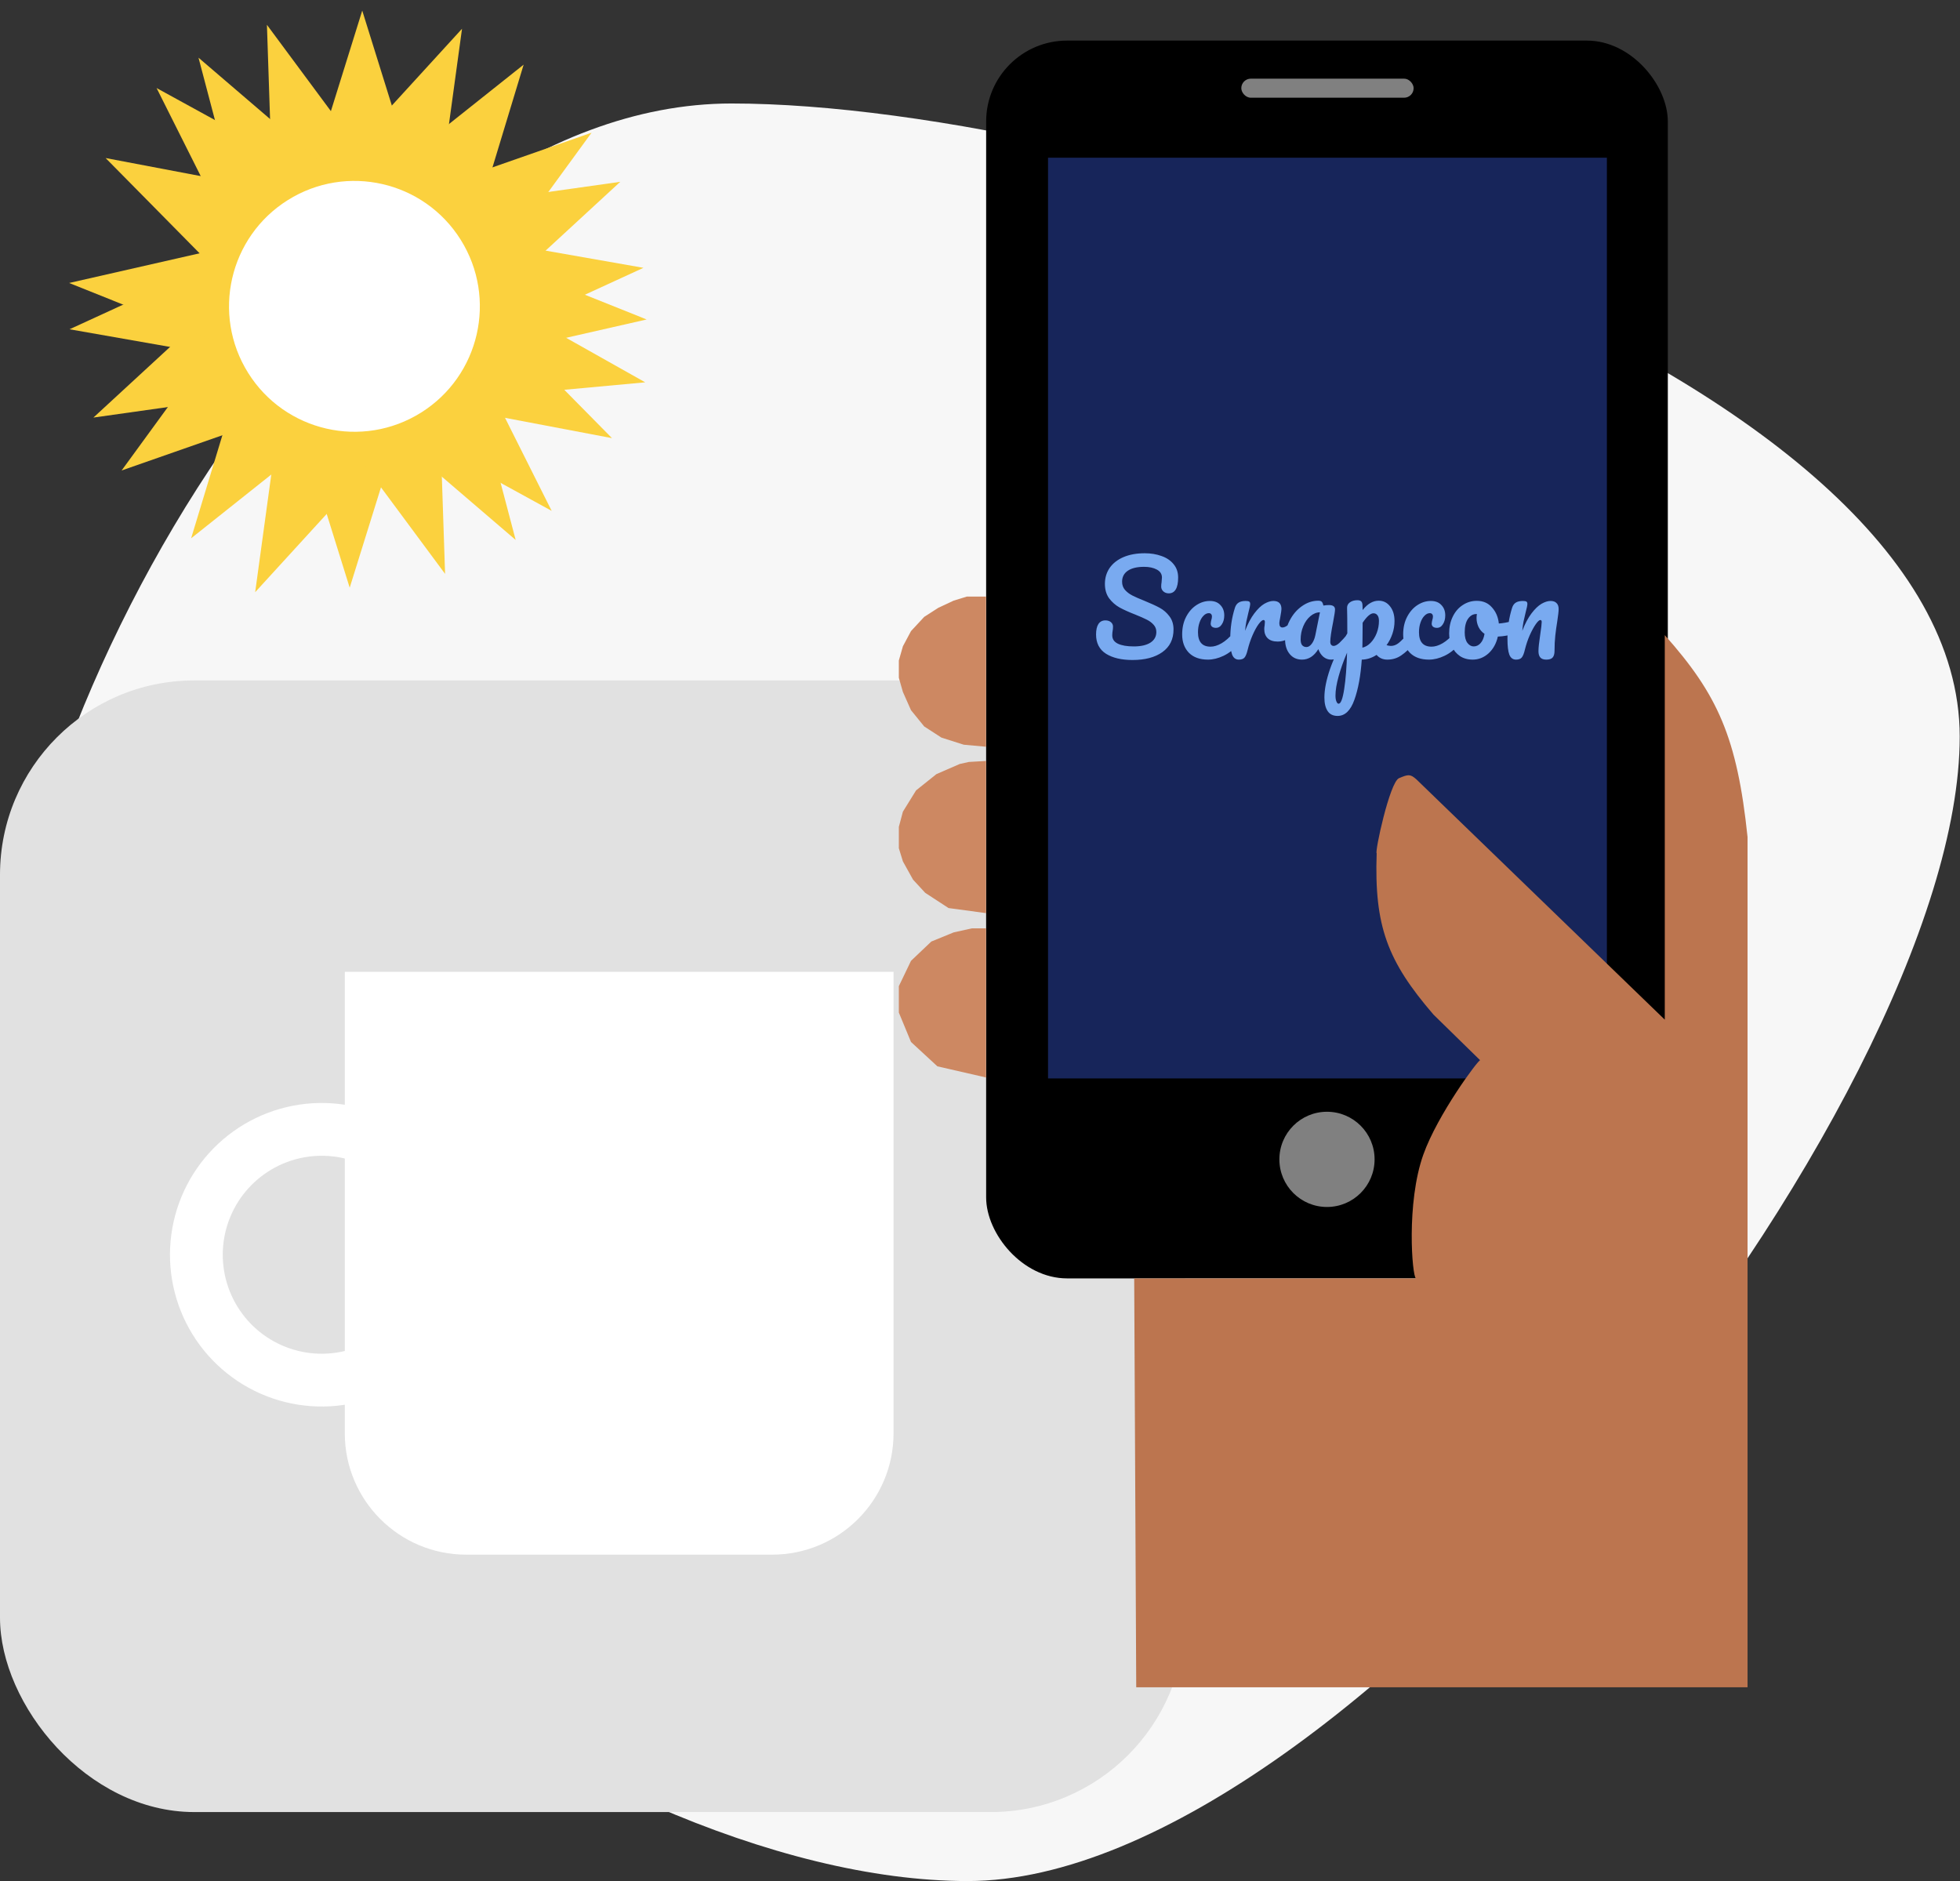 <svg width="966" height="927" viewBox="0 0 966 927" fill="none" xmlns="http://www.w3.org/2000/svg">
<rect x="0" y="0" width="966" height="927" fill="#333333" stroke="none"/>
<path d="M965.861 363.002C965.861 543.148 665.762 927 476.959 927C288.156 927 0 708.56 0 528.414C0 348.268 171.716 51 360.519 51C549.322 51 965.861 182.855 965.861 363.002Z" fill="#F7F7F7"/>
<rect y="335.328" width="584" height="557.672" rx="95.738" fill="#E1E1E1"/>
<path d="M169.935 478.934H440.394V706.311C440.394 739.358 413.604 766.147 380.558 766.147H229.771C196.724 766.147 169.935 739.358 169.935 706.311V478.934Z" fill="white"/>
<path d="M233.361 618.352C233.361 601.048 227.361 584.279 216.383 570.903C205.405 557.527 190.129 548.37 173.157 544.995C156.186 541.619 138.568 544.232 123.307 552.389C108.046 560.546 96.086 573.743 89.464 589.73C82.842 605.717 81.968 623.505 86.991 640.064C92.014 656.623 102.624 670.929 117.012 680.542C131.4 690.156 148.676 694.483 165.897 692.787C183.118 691.091 199.218 683.477 211.454 671.241L193.057 652.844C185.077 660.823 174.577 665.789 163.347 666.896C152.116 668.002 140.849 665.179 131.466 658.91C122.083 652.64 115.164 643.311 111.888 632.512C108.612 621.713 109.182 610.112 113.501 599.686C117.819 589.26 125.619 580.654 135.572 575.334C145.524 570.014 157.014 568.31 168.082 570.512C179.15 572.713 189.112 578.685 196.271 587.408C203.431 596.132 207.344 607.067 207.344 618.352H233.361Z" fill="white"/>
<circle cx="178.534" cy="149.895" r="61.827" fill="#FBD13E"/>
<path d="M178.534 5.22L207.448 97.96H149.62L178.534 5.22Z" fill="#FBD13E"/>
<path d="M291.54 65.414L234.307 143.907L199.84 97.475L291.54 65.414Z" fill="#FBD13E"/>
<path d="M172.351 289.623L143.438 196.883H201.265L172.351 289.623Z" fill="#FBD13E"/>
<path d="M125.766 291.83L138.948 195.585L191.308 220.129L125.766 291.83Z" fill="#FBD13E"/>
<path d="M227.711 14.17L214.529 110.415L162.169 85.871L227.711 14.17Z" fill="#FBD13E"/>
<path d="M317.997 188.413L221.263 197.323L233.338 140.771L317.997 188.413Z" fill="#FBD13E"/>
<path d="M59.941 231.857L117.174 153.364L151.641 199.796L59.941 231.857Z" fill="#FBD13E"/>
<circle cx="173.645" cy="150.509" r="61.827" transform="rotate(82.643 173.645 150.509)" fill="#FBD13E"/>
<path d="M317.129 131.984L228.855 172.534L221.45 115.183L317.129 131.984Z" fill="#FBD13E"/>
<path d="M271.901 251.767L186.725 205.056L228.362 164.927L271.901 251.767Z" fill="#FBD13E"/>
<path d="M34.276 162.269L122.55 121.718L129.955 179.07L34.276 162.269Z" fill="#FBD13E"/>
<path d="M77.172 43.387L162.348 90.098L120.711 130.227L77.172 43.387Z" fill="#FBD13E"/>
<circle cx="176.779" cy="143.838" r="61.827" transform="rotate(-115.351 176.779 143.838)" fill="#FBD13E"/>
<path d="M46.037 205.782L117.467 139.945L142.226 192.204L46.037 205.782Z" fill="#FBD13E"/>
<path d="M52.05 77.886L147.489 96L120.285 147.028L52.05 77.886Z" fill="#FBD13E"/>
<path d="M305.699 89.599L234.269 155.436L209.51 103.178L305.699 89.599Z" fill="#FBD13E"/>
<path d="M301.625 215.918L206.186 197.804L233.39 146.776L301.625 215.918Z" fill="#FBD13E"/>
<circle cx="179.193" cy="148.837" r="61.827" transform="rotate(-19.224 179.193 148.837)" fill="#FBD13E"/>
<path d="M131.557 12.229L189.394 90.278L134.792 109.319L131.557 12.229Z" fill="#FBD13E"/>
<path d="M258.081 31.859L229.884 124.82L182.05 92.325L258.081 31.859Z" fill="#FBD13E"/>
<path d="M219.362 282.81L161.525 204.761L216.128 185.721L219.362 282.81Z" fill="#FBD13E"/>
<path d="M94.2 265.277L122.396 172.316L170.23 204.811L94.2 265.277Z" fill="#FBD13E"/>
<path d="M97.832 28.429L122.602 122.36L171.595 91.641L97.832 28.429Z" fill="#FBD13E"/>
<path d="M34.067 139.459L124.254 175.557L128.789 117.908L34.067 139.459Z" fill="#FBD13E"/>
<path d="M254.154 266.099L229.383 172.167L180.391 202.886L254.154 266.099Z" fill="#FBD13E"/>
<path d="M318.704 157.441L228.516 121.344L223.982 178.993L318.704 157.441Z" fill="#FBD13E"/>
<circle cx="61.827" cy="61.827" r="61.827" transform="matrix(-0.847 0.531 0.531 0.847 194.224 65.775)" fill="white"/>
<rect x="486.03" y="20" width="335.969" height="610" rx="39.885" fill="black"/>
<rect x="611.784" y="38.769" width="84.931" height="9.385" rx="4.692" fill="#808080"/>
<rect width="275.438" height="453.746" transform="translate(516.53 77.715)" fill="#17255A"/>
<path d="M558.187 325.253C552.744 325.253 548.386 324.229 545.112 322.183C541.838 320.096 540.201 316.925 540.201 312.669C540.201 310.418 540.59 308.699 541.368 307.513C542.145 306.326 543.291 305.732 544.805 305.732C545.91 305.732 546.81 306.019 547.506 306.592C548.202 307.165 548.55 307.901 548.55 308.802C548.55 309.62 548.488 310.336 548.365 310.95C548.365 311.114 548.324 311.4 548.243 311.809C548.202 312.219 548.181 312.648 548.181 313.099C548.181 314.94 549.102 316.311 550.944 317.211C552.826 318.112 555.445 318.562 558.801 318.562C562.279 318.562 565 317.948 566.965 316.72C568.929 315.452 569.911 313.692 569.911 311.441C569.911 310.05 569.461 308.863 568.561 307.881C567.66 306.858 566.535 306.019 565.185 305.364C563.834 304.668 561.931 303.83 559.476 302.847C556.325 301.62 553.747 300.453 551.741 299.349C549.777 298.244 548.079 296.75 546.647 294.867C545.255 292.944 544.56 290.571 544.56 287.747C544.56 284.801 545.337 282.181 546.892 279.89C548.488 277.598 550.759 275.818 553.706 274.549C556.693 273.281 560.192 272.647 564.202 272.647C567.19 272.647 569.932 273.097 572.428 273.997C574.924 274.856 576.909 276.186 578.382 277.987C579.896 279.788 580.653 281.997 580.653 284.616C580.653 287.195 580.265 289.138 579.487 290.448C578.71 291.757 577.564 292.412 576.05 292.412C574.986 292.412 574.085 292.085 573.349 291.43C572.653 290.775 572.305 289.998 572.305 289.097C572.305 288.32 572.366 287.604 572.489 286.949C572.612 285.721 572.673 284.944 572.673 284.616C572.673 282.898 571.835 281.588 570.157 280.688C568.479 279.788 566.392 279.337 563.896 279.337C560.376 279.337 557.675 279.992 555.793 281.302C553.951 282.57 553.031 284.371 553.031 286.703C553.031 288.258 553.501 289.588 554.442 290.693C555.425 291.798 556.632 292.719 558.064 293.456C559.496 294.192 561.502 295.072 564.08 296.095C567.19 297.364 569.686 298.51 571.569 299.533C573.451 300.556 575.047 301.947 576.356 303.707C577.707 305.466 578.382 307.635 578.382 310.213C578.382 315.042 576.541 318.766 572.858 321.385C569.215 323.963 564.325 325.253 558.187 325.253ZM595.346 325.068C591.336 325.068 588.205 323.943 585.954 321.692C583.745 319.401 582.64 316.393 582.64 312.669C582.64 309.354 583.294 306.449 584.604 303.952C585.913 301.456 587.612 299.533 589.699 298.182C591.786 296.832 593.975 296.157 596.267 296.157C598.518 296.157 600.257 296.832 601.485 298.182C602.753 299.492 603.387 301.19 603.387 303.277C603.387 304.996 602.999 306.449 602.221 307.635C601.485 308.822 600.502 309.415 599.275 309.415C598.497 309.415 597.863 309.231 597.372 308.863C596.922 308.495 596.697 307.983 596.697 307.328C596.697 307.042 596.738 306.715 596.819 306.346C596.901 305.978 596.963 305.712 597.004 305.548C597.208 304.934 597.31 304.362 597.31 303.83C597.31 303.298 597.167 302.888 596.881 302.602C596.635 302.315 596.267 302.172 595.776 302.172C594.835 302.172 593.955 302.602 593.136 303.461C592.318 304.28 591.663 305.405 591.172 306.837C590.681 308.27 590.435 309.845 590.435 311.564C590.435 316.311 592.502 318.684 596.635 318.684C598.313 318.684 600.114 318.132 602.037 317.027C604.001 315.881 605.925 314.183 607.807 311.932C608.298 311.359 608.851 311.073 609.464 311.073C609.996 311.073 610.406 311.318 610.692 311.809C611.02 312.301 611.183 312.976 611.183 313.835C611.183 315.39 610.794 316.659 610.017 317.641C608.094 320.014 605.781 321.856 603.081 323.165C600.421 324.434 597.842 325.068 595.346 325.068ZM610.579 325.068C609.024 325.068 607.919 324.25 607.265 322.613C606.651 320.976 606.344 318.357 606.344 314.756C606.344 309.436 607.101 304.382 608.615 299.594C608.983 298.407 609.577 297.548 610.395 297.016C611.255 296.443 612.441 296.157 613.956 296.157C614.774 296.157 615.347 296.259 615.674 296.463C616.002 296.668 616.165 297.057 616.165 297.63C616.165 298.285 615.858 299.758 615.245 302.049C614.835 303.686 614.508 305.119 614.262 306.346C614.017 307.574 613.812 309.088 613.649 310.889C614.999 307.369 616.513 304.505 618.191 302.295C619.869 300.085 621.506 298.51 623.102 297.568C624.739 296.627 626.232 296.157 627.583 296.157C630.243 296.157 631.573 297.487 631.573 300.147C631.573 300.679 631.389 301.968 631.02 304.014C630.693 305.651 630.529 306.674 630.529 307.083C630.529 308.515 631.041 309.231 632.064 309.231C633.21 309.231 634.683 308.331 636.483 306.53C637.015 305.998 637.568 305.732 638.141 305.732C638.673 305.732 639.082 305.978 639.369 306.469C639.696 306.919 639.86 307.533 639.86 308.311C639.86 309.825 639.45 311.011 638.632 311.871C637.486 313.058 636.136 314.081 634.581 314.94C633.066 315.758 631.45 316.168 629.731 316.168C627.562 316.168 625.905 315.615 624.759 314.51C623.654 313.405 623.102 311.912 623.102 310.029C623.102 309.415 623.163 308.802 623.286 308.188C623.368 307.369 623.409 306.817 623.409 306.53C623.409 305.876 623.184 305.548 622.733 305.548C622.12 305.548 621.301 306.244 620.278 307.635C619.296 308.986 618.314 310.786 617.332 313.037C616.35 315.288 615.552 317.661 614.938 320.158C614.488 322.081 613.956 323.391 613.342 324.086C612.769 324.741 611.848 325.068 610.579 325.068ZM641.706 325.068C639.169 325.068 637.143 324.148 635.629 322.306C634.115 320.465 633.358 318.05 633.358 315.063C633.358 311.789 634.115 308.699 635.629 305.794C637.143 302.847 639.148 300.494 641.645 298.735C644.182 296.934 646.862 296.034 649.686 296.034C650.586 296.034 651.179 296.218 651.466 296.586C651.793 296.914 652.059 297.527 652.264 298.428C653.123 298.264 654.024 298.182 654.965 298.182C656.97 298.182 657.973 298.898 657.973 300.331C657.973 301.19 657.666 303.236 657.052 306.469C656.111 311.175 655.64 314.449 655.64 316.29C655.64 316.904 655.783 317.395 656.07 317.764C656.397 318.132 656.806 318.316 657.297 318.316C658.075 318.316 659.016 317.825 660.121 316.843C661.226 315.82 662.72 314.183 664.602 311.932C665.093 311.359 665.646 311.073 666.259 311.073C666.791 311.073 667.201 311.318 667.487 311.809C667.815 312.301 667.978 312.976 667.978 313.835C667.978 315.472 667.589 316.741 666.812 317.641C665.134 319.728 663.354 321.488 661.472 322.92C659.589 324.352 657.768 325.068 656.008 325.068C654.658 325.068 653.41 324.618 652.264 323.718C651.159 322.777 650.32 321.508 649.747 319.912C647.619 323.35 644.939 325.068 641.706 325.068ZM643.916 318.869C644.816 318.869 645.675 318.337 646.494 317.273C647.312 316.209 647.906 314.797 648.274 313.037L650.545 301.742C648.826 301.783 647.23 302.438 645.757 303.707C644.325 304.934 643.179 306.571 642.32 308.617C641.46 310.664 641.031 312.833 641.031 315.124C641.031 316.393 641.276 317.334 641.767 317.948C642.299 318.562 643.015 318.869 643.916 318.869ZM695.768 311.073C696.3 311.073 696.71 311.318 696.996 311.809C697.323 312.301 697.487 312.976 697.487 313.835C697.487 315.472 697.098 316.741 696.321 317.641C694.561 319.81 692.658 321.59 690.612 322.981C688.607 324.373 686.315 325.068 683.737 325.068C681.568 325.068 679.809 324.291 678.458 322.736C676.126 324.25 673.691 325.027 671.153 325.068C670.621 332.966 669.414 339.555 667.532 344.834C665.649 350.154 662.887 352.814 659.245 352.814C657.035 352.814 655.398 352.016 654.334 350.42C653.27 348.824 652.738 346.614 652.738 343.79C652.738 339.78 653.659 335.094 655.5 329.734C657.342 324.414 660.186 318.541 664.033 312.116C664.033 306.142 663.992 301.988 663.91 299.655C663.869 298.469 664.34 297.527 665.322 296.832C666.304 296.136 667.532 295.788 669.005 295.788C669.864 295.788 670.478 295.972 670.846 296.341C671.256 296.668 671.481 297.343 671.522 298.366C671.522 299.389 671.542 300.147 671.583 300.638C672.893 299.001 674.182 297.834 675.45 297.139C676.719 296.402 678.069 296.034 679.502 296.034C681.793 296.034 683.655 296.955 685.088 298.796C686.561 300.638 687.297 303.052 687.297 306.039C687.297 308.208 686.95 310.316 686.254 312.362C685.558 314.408 684.596 316.27 683.369 317.948C684.228 318.193 684.944 318.316 685.517 318.316C686.868 318.316 688.157 317.825 689.384 316.843C690.612 315.861 692.188 314.224 694.111 311.932C694.602 311.359 695.155 311.073 695.768 311.073ZM671.46 319.176C672.934 318.848 674.284 318.05 675.512 316.782C676.78 315.472 677.783 313.876 678.519 311.994C679.256 310.07 679.624 308.065 679.624 305.978C679.624 304.75 679.379 303.83 678.888 303.216C678.397 302.561 677.742 302.234 676.923 302.234C675.45 302.234 673.67 303.789 671.583 306.899C671.542 308.699 671.522 311.339 671.522 314.817C671.522 316.7 671.501 318.152 671.46 319.176ZM659.736 346.798C660.841 346.798 661.762 344.384 662.498 339.555C663.235 334.767 663.705 328.792 663.91 321.631C662.15 325.723 660.759 329.631 659.736 333.355C658.713 337.079 658.201 340.21 658.201 342.747C658.201 344.056 658.365 345.059 658.692 345.755C658.979 346.45 659.327 346.798 659.736 346.798ZM704.267 325.068C700.256 325.068 697.126 323.943 694.875 321.692C692.665 319.401 691.56 316.393 691.56 312.669C691.56 309.354 692.215 306.449 693.524 303.952C694.834 301.456 696.532 299.533 698.619 298.182C700.706 296.832 702.896 296.157 705.187 296.157C707.438 296.157 709.177 296.832 710.405 298.182C711.674 299.492 712.308 301.19 712.308 303.277C712.308 304.996 711.919 306.449 711.142 307.635C710.405 308.822 709.423 309.415 708.195 309.415C707.418 309.415 706.783 309.231 706.292 308.863C705.842 308.495 705.617 307.983 705.617 307.328C705.617 307.042 705.658 306.715 705.74 306.346C705.822 305.978 705.883 305.712 705.924 305.548C706.129 304.934 706.231 304.362 706.231 303.83C706.231 303.298 706.088 302.888 705.801 302.602C705.556 302.315 705.187 302.172 704.696 302.172C703.755 302.172 702.875 302.602 702.057 303.461C701.238 304.28 700.584 305.405 700.093 306.837C699.601 308.27 699.356 309.845 699.356 311.564C699.356 316.311 701.423 318.684 705.556 318.684C707.234 318.684 709.034 318.132 710.958 317.027C712.922 315.881 714.845 314.183 716.728 311.932C717.219 311.359 717.771 311.073 718.385 311.073C718.917 311.073 719.326 311.318 719.613 311.809C719.94 312.301 720.104 312.976 720.104 313.835C720.104 315.39 719.715 316.659 718.937 317.641C717.014 320.014 714.702 321.856 712.001 323.165C709.341 324.434 706.763 325.068 704.267 325.068ZM746.448 305.917C746.98 305.917 747.389 306.183 747.675 306.715C747.962 307.247 748.105 307.922 748.105 308.74C748.105 310.705 747.512 311.871 746.325 312.239C743.869 313.099 741.169 313.59 738.222 313.712C737.445 317.15 735.91 319.912 733.618 321.999C731.327 324.045 728.728 325.068 725.823 325.068C723.367 325.068 721.26 324.475 719.5 323.288C717.781 322.102 716.472 320.526 715.571 318.562C714.671 316.597 714.221 314.469 714.221 312.178C714.221 309.068 714.814 306.305 716.001 303.891C717.188 301.436 718.825 299.533 720.912 298.182C722.999 296.791 725.311 296.095 727.848 296.095C730.958 296.095 733.455 297.18 735.337 299.349C737.26 301.476 738.386 304.116 738.713 307.267C740.637 307.144 742.928 306.735 745.588 306.039C745.916 305.958 746.202 305.917 746.448 305.917ZM726.314 318.562C727.623 318.562 728.748 318.03 729.69 316.966C730.672 315.902 731.327 314.367 731.654 312.362C730.385 311.503 729.403 310.377 728.708 308.986C728.053 307.594 727.725 306.121 727.725 304.566C727.725 303.911 727.787 303.257 727.91 302.602H727.603C725.966 302.602 724.595 303.4 723.49 304.996C722.426 306.551 721.894 308.761 721.894 311.625C721.894 313.876 722.324 315.595 723.183 316.782C724.083 317.968 725.127 318.562 726.314 318.562ZM747.195 325.068C745.64 325.068 744.535 324.25 743.88 322.613C743.266 320.976 742.959 318.357 742.959 314.756C742.959 309.436 743.716 304.382 745.23 299.594C745.599 298.407 746.192 297.548 747.011 297.016C747.87 296.443 749.057 296.157 750.571 296.157C751.389 296.157 751.962 296.259 752.29 296.463C752.617 296.668 752.781 297.057 752.781 297.63C752.781 298.285 752.474 299.758 751.86 302.049C751.451 303.686 751.123 305.119 750.878 306.346C750.632 307.574 750.428 309.088 750.264 310.889C751.614 307.369 753.128 304.505 754.806 302.295C756.484 300.085 758.121 298.51 759.717 297.568C761.354 296.627 762.848 296.157 764.198 296.157C765.508 296.157 766.49 296.504 767.144 297.2C767.84 297.855 768.188 298.837 768.188 300.147C768.188 301.211 767.963 303.216 767.513 306.162C767.104 308.658 766.776 311.032 766.531 313.283C766.285 315.492 766.162 317.968 766.162 320.71C766.162 322.265 765.835 323.391 765.18 324.086C764.566 324.741 763.543 325.068 762.111 325.068C760.761 325.068 759.778 324.721 759.165 324.025C758.551 323.329 758.244 322.286 758.244 320.894C758.244 319.257 758.53 316.556 759.103 312.792C759.594 309.518 759.84 307.431 759.84 306.53C759.84 305.876 759.615 305.548 759.165 305.548C758.633 305.548 757.875 306.244 756.893 307.635C755.952 308.986 754.97 310.786 753.947 313.037C752.965 315.288 752.167 317.661 751.553 320.158C751.103 322.081 750.571 323.391 749.957 324.086C749.384 324.741 748.463 325.068 747.195 325.068Z" fill="#79AAF0"/>
<circle cx="654.014" cy="571.346" r="23.462" fill="#808080"/>
<path d="M462 525.5L486 531V457.5H479L470 459.5L459 464L449 473.5L443 486V499L449 513.5L462 525.5Z" fill="#CD8862"/>
<path d="M467.5 447.5L486 450V375L477.5 375.5L473 376.5L461.5 381.5L451.5 389.5L445 400L443 407.5V418L445 424.5L450 433.5L456 440L467.5 447.5Z" fill="#CD8862"/>
<path d="M475 367L486 368V294H476.5L470 296L462.5 299.5L455.5 304L449 311L445 318.5L443 325.5V334L445 341L449 350L455.5 358L464 363.5L475 367Z" fill="#CD8862"/>
<path d="M861.291 831.5H560L559 630H697.845C695.98 628.995 692.996 592.866 701.5 569C708.568 549.164 728.558 522.279 729.5 522.5L706.5 500C683.817 473.668 677.263 456.452 678.5 420.5C677.462 420.156 684.903 385.467 689.5 383.5C694.097 381.533 695.064 381.448 698 384L820.5 502.5V313C846.501 342.251 856.168 363.356 861.291 412.5V831.5Z" fill="#BC754F"/>
</svg>
